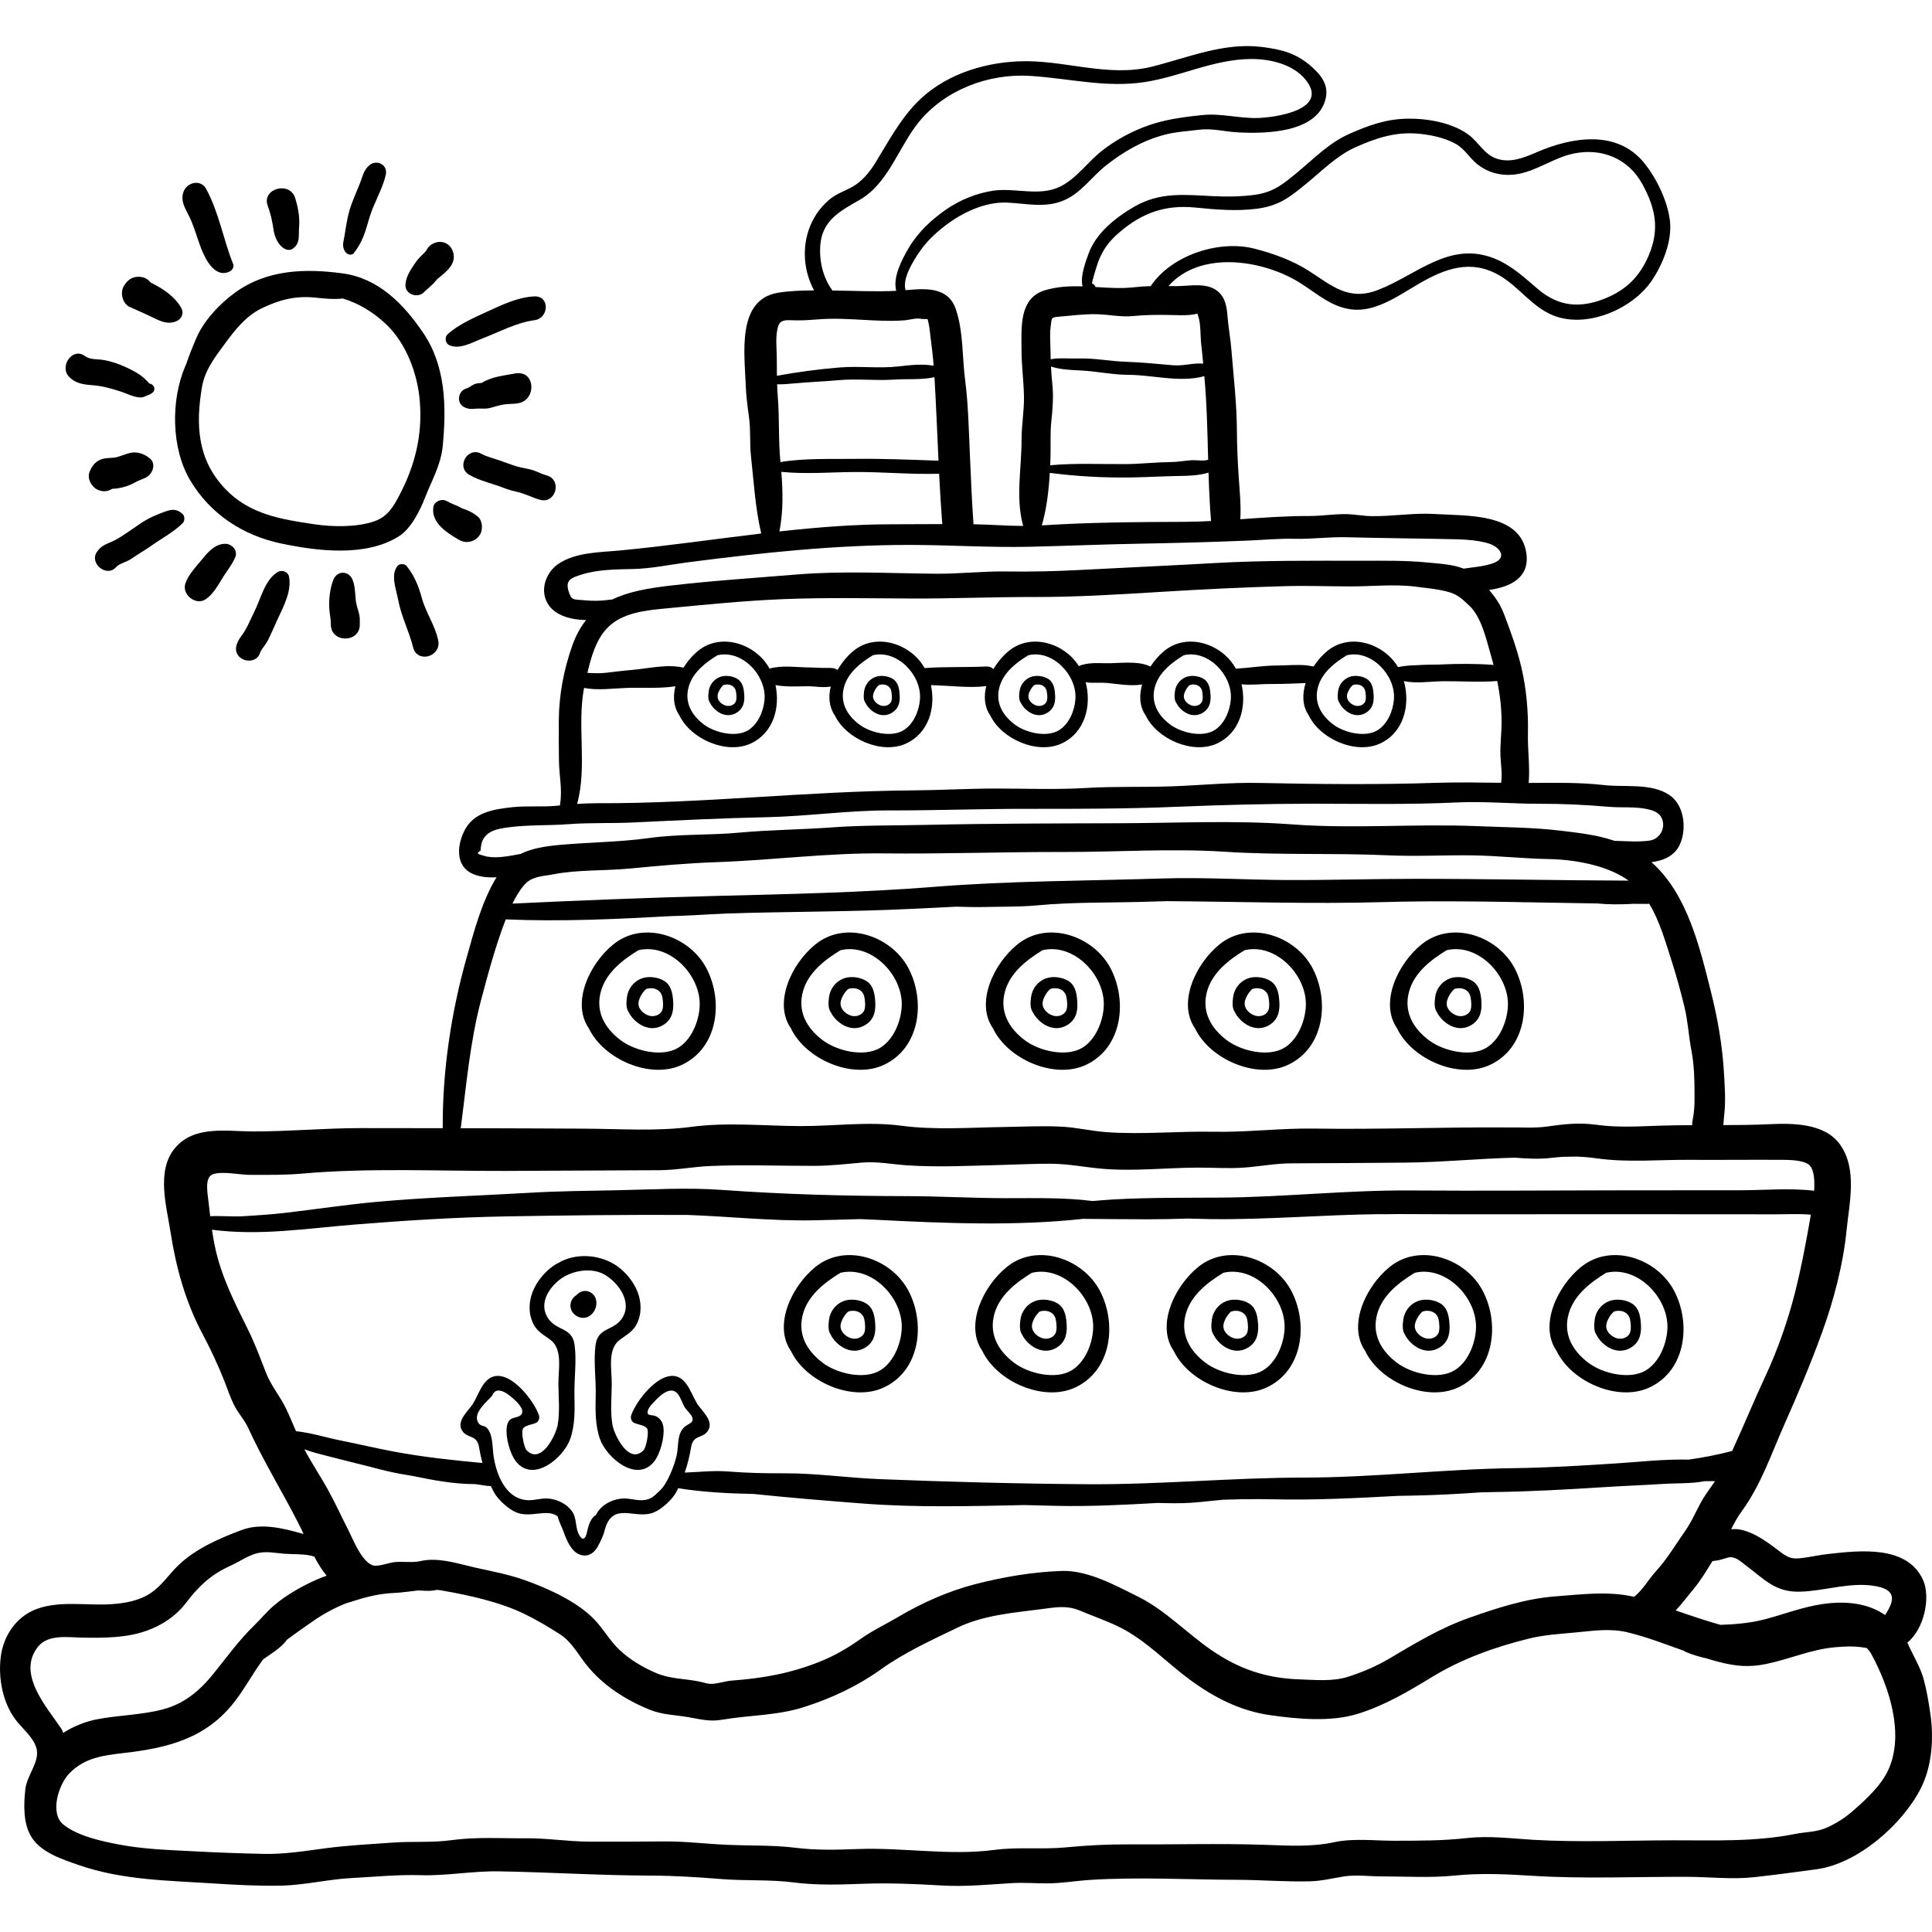 <?xml version="1.0" encoding="iso-8859-1"?>
<!-- Generator: Adobe Illustrator 19.0.0, SVG Export Plug-In . SVG Version: 6.00 Build 0)  -->
<svg version="1.1" id="Layer_1" xmlns="http://www.w3.org/2000/svg" xmlns:xlink="http://www.w3.org/1999/xlink" x="0px" y="0px"
	 viewBox="0 0 512.001 512.001" style="enable-background:new 0 0 512.001 512.001;" xml:space="preserve">
<g>
	<g>
		<path d="M112.141,88.193c-5.153-7.587-11.809-14.462-21.372-15.747c-9.884-1.328-19.983-1.038-28.429,5.062
			c-4.057,2.93-8.314,7.444-10.303,12.07c-0.959,2.23-1.92,4.597-2.694,6.925c-0.085,0.191-0.176,0.384-0.257,0.575
			c-3.84,8.973-3.736,21.728,1.325,30.227c5.329,8.948,13.996,14.612,24.076,16.726c9.624,2.018,22.392,3.632,31.186-1.882
			c3.292-2.064,5.622-6.844,6.993-10.345c1.8-4.598,4.186-8.613,4.665-13.621C118.32,107.832,118.16,97.053,112.141,88.193z
			 M105.9,131.132c-1.648,3.148-3.18,5.804-6.698,7.019c-4.689,1.62-11.074,1.5-15.887,0.786
			c-8.763-1.298-17.104-2.597-23.529-9.278c-7.458-7.755-7.976-16.94-6.265-27.072c0.766-4.539,3.434-7.896,6.06-11.479
			c2.715-3.705,5.552-7.339,9.77-9.401c4.434-2.167,8.761-3.332,13.773-2.873c2.399,0.22,5.22,0.588,7.698,0.267
			c4.214,1.277,8.058,3.565,11.489,6.817c5.363,5.084,8.318,13.062,8.933,20.278C112.008,115.158,110.035,123.233,105.9,131.132z"/>
	</g>
</g>
<g>
	<g>
		<path d="M78.237,52.523c-1.439-4.68-8.969-2.514-7.286,2.009c0.818,2.197,1.217,4.191,1.567,6.491
			c0.279,1.838,1.225,3.99,2.931,4.921c0.619,0.339,1.46,0.41,2.074,0c2.159-1.445,1.538-3.543,1.739-5.765
			C79.494,57.607,78.991,54.973,78.237,52.523z"/>
	</g>
</g>
<g>
	<g>
		<path d="M95.344,163.989c-0.053-1.377-0.505-2.285-0.82-3.572c-0.548-2.24-0.194-4.55-1.088-6.766
			c-1.002-2.485-4.095-2.504-5.096,0c-0.886,2.221-1.227,5.23-1.074,7.631c0.092,1.456,0.422,2.75,0.414,4.23
			c-0.03,4.935,7.726,4.943,7.669,0C95.343,165.006,95.364,164.495,95.344,163.989z"/>
	</g>
</g>
<g>
	<g>
		<path d="M39.725,121.501c-1.483-1.223-3.329-1.915-5.276-1.468c-1.382,0.317-2.581,0.957-4.001,1.222
			c-0.659,0.123-2.07,0.069-3.05,0.306c-1.894,0.456-2.988,1.764-3.672,3.533c-0.719,1.858,0.641,4.097,2.348,4.784
			c1.353,0.543,2.596,0.346,3.651-0.334c0.352-0.008,0.697-0.037,1.055-0.078c0.958-0.108,1.887-0.338,2.803-0.637
			c0.95-0.311,1.778-0.737,2.648-1.207c0.942-0.51,1.995-0.726,2.88-1.354C40.551,125.245,41.359,122.848,39.725,121.501z"/>
	</g>
</g>
<g>
	<g>
		<path d="M137.044,98.919c-0.152,0.013-0.302,0.026-0.454,0.039c-0.233,0.02-0.467,0.062-0.697,0.121
			c-2.516,0.47-4.916,0.728-7.283,1.858c-0.07,0.034-0.721,0.373-0.96,0.536c-0.309,0.015-0.991,0.107-1.096,0.12
			c-1.25,0.167-1.9,1.037-2.994,1.359c-2.138,0.631-2.708,3.764-0.638,4.889c1.179,0.64,2.017,0.559,3.295,0.454
			c1.179-0.097,2.369,0.147,3.593-0.166c1.364-0.349,2.678-0.823,4.091-0.988c1.436-0.167,2.787-0.01,4.192-0.488
			C142.042,105.311,141.721,98.518,137.044,98.919z"/>
	</g>
</g>
<g>
	<g>
		<path d="M120.041,66.715c-0.918-2.782-3.948-3.362-6.105-1.612c-0.584,0.474-0.81,1.076-1.204,1.667
			c0.33-0.496-0.437,0.385-0.47,0.416c-0.775,0.737-1.502,1.454-2.112,2.347c-1.237,1.81-2.561,3.663-2.706,5.909
			c-0.165,2.53,3.211,3.706,4.885,2.026c0.733-0.737,1.557-1.383,2.299-2.112c0.36-0.353,0.69-0.73,1.013-1.115
			c0.417-0.495,0.176-0.22,0.587-0.559C118.331,71.949,121.083,69.874,120.041,66.715z"/>
	</g>
</g>
<g>
	<g>
		<path d="M59.805,144.116c-2.527-0.052-4.393,1.841-5.873,3.675c-1.696,2.1-3.925,4.27-4.801,6.834
			c-1.007,2.944,2.801,5.983,5.417,4.164c2.149-1.493,3.318-3.906,4.708-6.073c1.082-1.687,2.414-3.328,3.14-5.2
			C63.048,145.831,61.396,144.148,59.805,144.116z"/>
	</g>
</g>
<g>
	<g>
		<path d="M48.036,81.616c-1.748-3.111-4.922-5.178-8.132-6.745c-0.526-0.719-1.303-1.229-2.199-1.419
			c-1.863-0.393-3.521,0.287-4.569,1.86l-0.257,0.385c-1.149,1.725-0.461,4.742,1.478,5.635c2.059,0.949,4.149,1.826,6.185,2.826
			c1.979,0.973,3.848,1.872,6.038,1.04C48.05,84.64,48.866,83.091,48.036,81.616z"/>
	</g>
</g>
<g>
	<g>
		<path d="M126.571,136.859c-1.009-0.813-1.998-1.355-3.21-1.819c-0.317-0.121-0.646-0.21-0.959-0.335
			c-0.247-0.08-0.253-0.088-0.016-0.024c-0.136-0.077-0.274-0.152-0.414-0.223c-0.915-0.512-1.101-0.489-1.877-0.836
			c-0.52-0.232-0.647-0.3-0.963-0.445c-0.241-0.111-1.309-0.755-0.716-0.329c-1.192-0.859-3.312-0.013-3.559,1.447
			c-0.717,4.265,3.695,6.996,6.886,8.82c1.583,0.905,3.519,0.596,4.828-0.622c0.21-0.196,0.467-0.563,0.622-0.806
			C128.056,140.337,127.888,137.921,126.571,136.859z"/>
	</g>
</g>
<g>
	<g>
		<path d="M97.901,43.784c-1.544,1.288-1.808,2.996-2.515,4.801c-0.923,2.357-2.011,4.615-2.733,7.053
			c-0.701,2.368-1.011,4.805-1.426,7.227c-0.26,1.514-0.653,2.531,0.305,3.906c0.464,0.664,1.637,1.078,2.248,0.289
			c2.381-3.072,2.999-5.554,4.101-9.312c1.148-3.91,3.451-7.471,4.358-11.44C102.842,43.67,99.867,42.144,97.901,43.784z"/>
	</g>
</g>
<g>
	<g>
		<path d="M141.618,78.549c-4.427,0.184-8.845,2.357-12.83,4.184c-3.431,1.574-7.316,3.285-10.154,5.834
			c-0.835,0.75-0.66,2.371,0.37,2.873c2.77,1.353,6.296-0.787,8.959-1.799c4.362-1.657,8.988-4.19,13.656-4.78
			C145.519,84.367,145.785,78.376,141.618,78.549z"/>
	</g>
</g>
<g>
	<g>
		<path d="M116.135,169.72c-0.774-3.868-3.277-7.345-4.331-11.197c-0.903-3.301-1.963-5.885-4.039-8.52
			c-0.532-0.675-1.91-0.672-2.439,0c-1.886,2.395-0.322,6.183,0.189,8.924c0.83,4.464,2.882,8.304,3.968,12.628
			C110.572,175.893,117,174.038,116.135,169.72z"/>
	</g>
</g>
<g>
	<g>
		<path d="M76.585,152.778c-0.257-1.287-1.91-1.835-2.966-1.206c-3.418,2.035-4.456,6.992-6.16,10.396
			c-0.819,1.637-1.518,3.361-2.421,4.952c-0.831,1.464-1.907,2.437-2.365,4.095c-1.129,4.08,5.206,5.822,6.334,1.746
			c0.113-0.408,1.499-2.103,1.951-2.99c0.929-1.821,1.706-3.739,2.57-5.593C75.135,160.725,77.356,156.643,76.585,152.778z"/>
	</g>
</g>
<g>
	<g>
		<path d="M48.333,136.16c-1.449-1.247-2.597-1.27-4.34-0.667c-2.404,0.83-4.726,1.853-6.825,3.271
			c-2.114,1.428-4.37,3.12-6.598,4.323c-1.997,1.078-3.589,1.187-4.927,3.236c-1.998,3.062,2.705,6.797,5.128,3.954
			c0.755-0.887,2.92-1.399,3.96-2.14c1.716-1.224,3.566-2.237,5.283-3.453c2.892-2.05,5.733-3.49,8.319-5.956
			C49.005,138.089,49.067,136.79,48.333,136.16z"/>
	</g>
</g>
<g>
	<g>
		<path d="M39.565,101.642c-1.647-2.013-3.639-3.153-6.198-4.329c-1.896-0.872-3.859-1.558-5.92-1.911
			c-1.66-0.285-3.549-0.016-4.941-1.05c-3.275-2.431-6.843,2.707-4.225,5.475c1.827,1.932,4.082,2.085,6.596,2.296
			c2.49,0.209,4.709,0.882,7.085,1.633c1.703,0.538,3.967,1.795,5.802,1.53c0.44-0.063,2.248-1.005,1.141-0.386
			c0.642-0.36,0.99-0.352,1.602-0.927C41.426,103.108,40.662,101.695,39.565,101.642z"/>
	</g>
</g>
<g>
	<g>
		<path d="M61.793,69.992c-2.632-6.556-3.755-13.688-7.171-19.947c-1.439-2.638-5.095-1.74-5.993,0.783
			c-0.962,2.703,0.762,4.791,1.825,7.172c1.139,2.549,1.867,5.275,2.868,7.877c1.122,2.919,3.782,8.11,7.712,5.98
			C61.615,71.543,62.055,70.645,61.793,69.992z"/>
	</g>
</g>
<g>
	<g>
		<path d="M144.903,125.997c-1.06-0.304-2.006-0.741-3.045-1.165c-1.597-0.649-3.22-0.729-4.853-1.213
			c-1.521-0.451-3.075-1.076-4.579-1.591c-1.381-0.473-3.583-1.05-4.846-1.762c-3.606-2.029-6.807,3.444-3.241,5.545
			c2.714,1.599,6.135,2.306,9.086,3.468c1.359,0.536,2.617,0.847,4.032,1.185c1.965,0.47,3.718,1.46,5.666,1.992
			C147.289,133.593,149.047,127.185,144.903,125.997z"/>
	</g>
</g>
<g>
	<g>
		<path d="M157.983,344.555c-0.255-1.357-1.496-2.442-2.892-2.442c-0.979,0-1.794,0.498-2.421,1.187
			c-0.188,0.111-0.364,0.234-0.507,0.375c-0.984,0.974-1.297,2.44-0.671,3.694c0.453,0.907,1.413,1.613,2.405,1.813
			c1.408,0.283,2.577-0.341,3.388-1.468C157.938,346.805,158.189,345.651,157.983,344.555z"/>
	</g>
</g>
<g>
	<g>
		<path d="M240.722,342.018c-4.497-8.488-16.619-12.743-24.625-6.267c-6.353,5.139-11.177,15.48-6.514,22.23
			c3.906,8.214,16.189,13.547,24.483,9.786C243.92,363.298,245.313,350.685,240.722,342.018z M238.955,352.373
			c-0.268,3.991-2.186,8.651-5.672,10.779c-4.202,2.564-11.39,0.892-15.205-1.958c-4.311-3.221-6.825-7.701-5.244-13.137
			c1.414-4.865,5.723-8.199,9.829-10.708c0.015-0.01,0.019-0.025,0.033-0.036C231.069,335.272,239.51,344.119,238.955,352.373z"/>
	</g>
</g>
<g>
	<g>
		<path d="M231.965,351.3c-0.099-2.126-0.387-4.582-2.343-5.824c-1.688-1.071-4.252-1.385-6.125-0.656
			c-2.075,0.807-3.526,2.758-3.797,4.889c-0.192,1.509-0.296,3.014,0.496,4.07c0.512,1.069,1.376,2.022,2.348,2.76
			c1.89,1.434,4.228,1.922,6.397,0.79C231.366,356.06,232.086,353.883,231.965,351.3z M228.947,353.429
			c-0.697,1.257-2.354,1.617-3.596,1.158c-1.487-0.549-2.86-1.929-2.561-3.614c0.189-1.062,0.99-2.526,1.999-3.397
			c1.728-0.596,3.824,0.077,4.256,2.032C229.262,350.593,229.459,352.505,228.947,353.429z"/>
	</g>
</g>
<g>
	<g>
		<path d="M187.175,256.532c-4.497-8.488-16.619-12.743-24.625-6.267c-6.353,5.14-11.177,15.48-6.514,22.23
			c3.907,8.214,16.19,13.547,24.483,9.786C190.373,277.812,191.766,265.199,187.175,256.532z M185.409,266.887
			c-0.268,3.991-2.186,8.651-5.672,10.778c-4.202,2.563-11.39,0.892-15.205-1.959c-4.311-3.22-6.825-7.7-5.244-13.136
			c1.414-4.865,5.723-8.199,9.829-10.708c0.015-0.009,0.019-0.025,0.033-0.036C177.523,249.786,185.964,258.631,185.409,266.887z"/>
	</g>
</g>
<g>
	<g>
		<path d="M178.418,265.812c-0.099-2.126-0.387-4.582-2.343-5.824c-1.688-1.071-4.252-1.385-6.125-0.656
			c-2.075,0.807-3.526,2.758-3.797,4.889c-0.192,1.509-0.296,3.014,0.496,4.07c0.512,1.07,1.376,2.023,2.348,2.76
			c1.89,1.434,4.228,1.922,6.397,0.79C177.82,270.573,178.539,268.395,178.418,265.812z M175.401,267.942
			c-0.697,1.257-2.354,1.617-3.596,1.158c-1.487-0.55-2.861-1.929-2.561-3.614c0.189-1.062,0.99-2.526,1.999-3.397
			c1.728-0.596,3.824,0.077,4.256,2.032C175.715,265.106,175.913,267.019,175.401,267.942z"/>
	</g>
</g>
<g>
	<g>
		<path d="M240.722,256.532c-4.497-8.488-16.619-12.743-24.625-6.267c-6.353,5.14-11.177,15.48-6.514,22.23
			c3.906,8.214,16.189,13.547,24.483,9.786C243.92,277.812,245.313,265.199,240.722,256.532z M238.955,266.887
			c-0.268,3.991-2.186,8.651-5.672,10.778c-4.202,2.563-11.39,0.892-15.205-1.959c-4.311-3.22-6.825-7.7-5.244-13.136
			c1.414-4.865,5.723-8.199,9.829-10.708c0.015-0.009,0.019-0.025,0.033-0.036C231.069,249.786,239.51,258.631,238.955,266.887z"/>
	</g>
</g>
<g>
	<g>
		<path d="M231.965,265.812c-0.099-2.126-0.387-4.582-2.343-5.824c-1.688-1.071-4.252-1.385-6.125-0.656
			c-2.075,0.807-3.526,2.758-3.797,4.889c-0.192,1.509-0.296,3.014,0.496,4.07c0.512,1.07,1.376,2.023,2.348,2.76
			c1.89,1.434,4.228,1.922,6.397,0.79C231.366,270.573,232.086,268.395,231.965,265.812z M228.947,267.942
			c-0.697,1.257-2.354,1.617-3.596,1.158c-1.487-0.55-2.86-1.929-2.561-3.614c0.189-1.062,0.99-2.526,1.999-3.397
			c1.728-0.596,3.824,0.077,4.256,2.032C229.262,265.106,229.459,267.019,228.947,267.942z"/>
	</g>
</g>
<g>
	<g>
		<path d="M294.269,256.532c-4.497-8.488-16.619-12.743-24.625-6.267c-6.353,5.14-11.177,15.48-6.514,22.23
			c3.906,8.214,16.189,13.547,24.483,9.786C297.467,277.812,298.86,265.199,294.269,256.532z M292.502,266.887
			c-0.268,3.991-2.186,8.651-5.672,10.778c-4.202,2.563-11.39,0.892-15.205-1.959c-4.311-3.22-6.825-7.7-5.244-13.136
			c1.414-4.865,5.723-8.199,9.829-10.708c0.015-0.009,0.019-0.025,0.033-0.036C284.616,249.786,293.057,258.631,292.502,266.887z"/>
	</g>
</g>
<g>
	<g>
		<path d="M285.511,265.812c-0.099-2.126-0.387-4.582-2.343-5.824c-1.688-1.071-4.252-1.385-6.125-0.656
			c-2.075,0.807-3.526,2.758-3.797,4.889c-0.192,1.509-0.296,3.014,0.496,4.07c0.513,1.07,1.376,2.023,2.348,2.76
			c1.89,1.434,4.228,1.922,6.397,0.79C284.913,270.573,285.632,268.395,285.511,265.812z M282.493,267.942
			c-0.697,1.257-2.354,1.617-3.596,1.158c-1.487-0.55-2.86-1.929-2.561-3.614c0.189-1.062,0.99-2.526,1.999-3.397
			c1.728-0.596,3.825,0.077,4.256,2.032C282.808,265.106,283.006,267.019,282.493,267.942z"/>
	</g>
</g>
<g>
	<g>
		<path d="M347.815,256.532c-4.497-8.488-16.619-12.743-24.625-6.267c-6.353,5.14-11.177,15.48-6.514,22.23
			c3.906,8.214,16.189,13.547,24.483,9.786C351.013,277.812,352.406,265.199,347.815,256.532z M346.048,266.887
			c-0.268,3.991-2.186,8.651-5.672,10.778c-4.202,2.563-11.39,0.892-15.205-1.959c-4.311-3.22-6.825-7.7-5.244-13.136
			c1.414-4.865,5.723-8.199,9.829-10.708c0.015-0.009,0.019-0.025,0.033-0.036C338.162,249.786,346.603,258.631,346.048,266.887z"/>
	</g>
</g>
<g>
	<g>
		<path d="M339.057,265.812c-0.1-2.126-0.387-4.582-2.343-5.824c-1.688-1.071-4.254-1.385-6.125-0.656
			c-2.075,0.807-3.526,2.758-3.797,4.889c-0.192,1.509-0.296,3.014,0.496,4.07c0.513,1.07,1.376,2.023,2.348,2.76
			c1.89,1.434,4.228,1.922,6.397,0.79C338.459,270.573,339.178,268.395,339.057,265.812z M336.041,267.942
			c-0.698,1.257-2.354,1.617-3.596,1.158c-1.488-0.55-2.861-1.929-2.561-3.614c0.189-1.062,0.99-2.526,1.999-3.397
			c1.728-0.596,3.825,0.077,4.256,2.032C336.355,265.106,336.553,267.019,336.041,267.942z"/>
	</g>
</g>
<g>
	<g>
		<path d="M401.361,256.532c-4.497-8.488-16.619-12.743-24.625-6.267c-6.353,5.14-11.177,15.48-6.514,22.23
			c3.906,8.214,16.189,13.547,24.483,9.786C404.559,277.812,405.953,265.199,401.361,256.532z M399.595,266.887
			c-0.268,3.991-2.186,8.651-5.672,10.778c-4.202,2.563-11.39,0.892-15.205-1.959c-4.312-3.22-6.825-7.7-5.244-13.136
			c1.414-4.865,5.723-8.199,9.829-10.708c0.015-0.009,0.019-0.025,0.033-0.036C391.71,249.786,400.151,258.631,399.595,266.887z"/>
	</g>
</g>
<g>
	<g>
		<path d="M392.604,265.812c-0.099-2.126-0.387-4.582-2.343-5.824c-1.688-1.071-4.252-1.385-6.125-0.656
			c-2.075,0.807-3.526,2.758-3.797,4.889c-0.192,1.509-0.296,3.014,0.496,4.07c0.513,1.07,1.376,2.023,2.348,2.76
			c1.89,1.434,4.228,1.922,6.397,0.79C392.005,270.573,392.725,268.395,392.604,265.812z M389.587,267.942
			c-0.697,1.257-2.354,1.617-3.596,1.158c-1.488-0.55-2.861-1.929-2.561-3.614c0.189-1.062,0.99-2.526,1.999-3.397
			c1.728-0.596,3.825,0.077,4.256,2.032C389.902,265.106,390.1,267.019,389.587,267.942z"/>
	</g>
</g>
<g>
	<g>
		<path d="M197.249,184.41c-0.078-1.635-0.299-3.524-1.803-4.48c-1.299-0.824-3.272-1.066-4.711-0.505
			c-1.596,0.621-2.712,2.121-2.921,3.761c-0.148,1.161-0.227,2.319,0.382,3.131c0.394,0.823,1.058,1.556,1.806,2.123
			c1.454,1.103,3.253,1.478,4.921,0.607C196.788,188.072,197.342,186.397,197.249,184.41z M194.926,186.049
			c-0.537,0.967-1.811,1.244-2.766,0.891c-1.144-0.423-2.2-1.483-1.97-2.78c0.145-0.817,0.761-1.943,1.537-2.613
			c1.328-0.459,2.942,0.059,3.274,1.563C195.169,183.867,195.321,185.338,194.926,186.049z"/>
	</g>
</g>
<g>
	<g>
		<path d="M238.437,184.41c-0.078-1.635-0.299-3.524-1.803-4.48c-1.299-0.824-3.272-1.066-4.711-0.505
			c-1.596,0.621-2.712,2.121-2.921,3.761c-0.148,1.161-0.228,2.319,0.382,3.131c0.394,0.823,1.058,1.556,1.806,2.123
			c1.454,1.103,3.252,1.478,4.92,0.607C237.975,188.072,238.53,186.397,238.437,184.41z M236.115,186.049
			c-0.537,0.967-1.811,1.244-2.766,0.891c-1.144-0.423-2.2-1.483-1.969-2.78c0.145-0.817,0.761-1.943,1.537-2.613
			c1.328-0.459,2.942,0.059,3.274,1.563C236.358,183.867,236.509,185.338,236.115,186.049z"/>
	</g>
</g>
<g>
	<g>
		<path d="M279.625,184.41c-0.078-1.635-0.298-3.524-1.803-4.48c-1.299-0.824-3.272-1.066-4.711-0.505
			c-1.596,0.621-2.712,2.121-2.921,3.761c-0.148,1.161-0.227,2.319,0.382,3.131c0.394,0.823,1.058,1.556,1.806,2.123
			c1.454,1.103,3.252,1.478,4.92,0.607C279.164,188.072,279.718,186.397,279.625,184.41z M277.303,186.049
			c-0.537,0.967-1.811,1.244-2.766,0.891c-1.144-0.423-2.2-1.483-1.969-2.78c0.145-0.817,0.761-1.943,1.537-2.613
			c1.328-0.459,2.942,0.059,3.274,1.563C277.546,183.867,277.698,185.338,277.303,186.049z"/>
	</g>
</g>
<g>
	<g>
		<path d="M320.814,184.41c-0.078-1.635-0.298-3.524-1.803-4.48c-1.299-0.824-3.272-1.066-4.711-0.505
			c-1.596,0.621-2.712,2.121-2.921,3.761c-0.148,1.161-0.228,2.319,0.382,3.131c0.394,0.823,1.058,1.556,1.806,2.123
			c1.454,1.103,3.252,1.478,4.92,0.607C320.352,188.072,320.906,186.397,320.814,184.41z M318.491,186.049
			c-0.537,0.967-1.811,1.244-2.766,0.891c-1.144-0.423-2.2-1.483-1.971-2.78c0.145-0.817,0.761-1.943,1.537-2.613
			c1.328-0.459,2.942,0.059,3.274,1.563C318.734,183.867,318.886,185.338,318.491,186.049z"/>
	</g>
</g>
<g>
	<g>
		<path d="M511.555,454.102c-0.442-2.992-0.956-6.165-1.762-9.086c-0.922-3.339-2.817-6.273-4.186-9.425
			c-0.043-0.099-0.093-0.185-0.137-0.282c4.478-3.622,6.238-12.057,4.136-16.647c-4.234-9.243-16.777-7.757-24.936-6.861
			c-2.295,0.252-4.505,0.735-6.783,1.053c-2.823,0.396-3.863,0.096-6.067-1.574c-3.148-2.385-6.807-5.237-10.789-5.948
			c-0.639-0.114-1.404-0.14-2.243-0.088c0.79-1.568,1.606-3.114,2.64-4.529c5.271-7.202,7.843-15.095,11.435-23.187
			c3.601-8.111,6.96-16.029,9.992-24.384c3.074-8.47,5.604-18.017,6.492-26.997c0.727-7.348,2.968-16.391-1.794-22.934
			c-4.084-5.613-12.581-5.572-18.79-5.284c-4.016,0.187-8.036,0.228-12.058,0.236c0.087-0.922,0.126-1.855,0.234-2.762
			c0.437-3.661,0.131-7.665-0.087-11.341c-0.416-7.025-1.682-14.27-3.398-21.087c-3.032-12.045-6.299-26.071-15.79-34.489
			c3.338-0.445,6.413-1.716,7.759-5.277c1.538-4.069,0.814-9.878-2.955-12.475c-4.781-3.294-11.897-2.057-17.322-2.676
			c-6.689-0.762-13.323-0.603-20.033-0.575c0.377-4.292-0.296-8.679-0.199-13.076c0.128-5.772-0.399-11.819-1.716-17.457
			c-1.126-4.822-2.887-9.672-4.644-14.277c-0.973-2.55-2.339-4.497-3.943-6.324c5.701-0.817,10.739-3.243,9.906-9.592
			c-1.437-10.957-16.062-10.01-24.266-10.539c-5.551-0.359-11.334,0.669-16.914,0.558c-2.204-0.044-4.343-0.489-6.551-0.527
			c-3.297-0.055-6.52,0.507-9.813,0.496c-6.111-0.021-12.194,0.435-18.275,0.858c0.212-3.62-0.168-7.402-0.412-10.977
			c-0.287-4.208-0.476-8.318-0.498-12.547c-0.036-7.116-0.876-14.137-1.437-21.2c-0.242-3.052-0.81-6.067-1.06-9.142
			c-0.203-2.511-0.583-4.956-2.663-6.615c-2.926-2.331-7.405-1.297-10.862-1.294c-0.71,0.001-1.414-0.004-2.117-0.011
			c8.327-9.493,24.862-7.054,34.717-0.944c4.744,2.942,8.869,6.947,14.805,7.206c6.046,0.265,11.956-4.059,16.918-6.928
			c6.913-3.995,13.756-6.535,21.295-2.151c5.264,3.062,8.628,8.427,14.434,10.67c8.727,3.373,20.723-1.7,25.869-9.233
			c2.946-4.313,5.469-10.577,4.869-15.846c-0.594-5.217-3.469-11.18-6.716-15.263c-7.241-9.107-19.339-6.992-28.582-2.997
			c-3.313,1.432-6.954,2.945-10.589,1.73c-3.345-1.118-4.776-4.338-7.435-6.322c-4.302-3.21-10.853-4.351-16.118-4.292
			c-5.793,0.065-10.588,1.82-15.752,4.133c-5.119,2.292-9.143,6.432-13.435,9.997c-3.618,3.004-6.274,5.294-11.164,6.012
			c-3.771,0.554-7.738,0.575-11.54,0.383c-7.445-0.376-13.852-1.093-20.58,2.774c-4.922,2.829-10.169,6.99-12.146,12.424
			c-0.541,1.488-2.375,6.153-1.598,8.724c-3.316-0.103-6.637,0.034-9.972,1.026c-6.965,2.071-6.22,9.998-6.215,15.916
			c0.002,4.039,0.552,7.966,0.644,11.978c0.091,3.967-0.649,7.856-0.641,11.823c0.014,7.652-1.635,15.292,0.438,22.746
			c-4.393-0.019-8.773-0.375-13.171-0.452c-0.446-6.27-0.697-12.544-0.974-18.842c-0.278-6.323-0.421-13.001-1.233-19.256
			c-0.796-6.135-0.459-13.022-2.487-18.932c-1.967-5.727-7.634-5.519-12.801-5.039c-0.17,0.015-0.341,0.023-0.511,0.037
			c-0.92-3.143,2.086-7.801,3.774-10.276c1.819-2.668,4.167-4.835,6.706-6.799c4.491-3.473,10.587-6.368,16.373-6.132
			c5.032,0.206,10.01,1.493,14.868-0.496c4.821-1.976,7.536-6.315,11.499-9.422c4.698-3.682,9.674-6.557,15.51-8.087
			c2.855-0.748,5.84-0.893,8.759-1.277c3.802-0.499,6.927,0.479,10.627,0.673c7.136,0.374,20.686,0.205,23.122-8.583
			c1.048-3.778-0.891-6.381-3.611-8.808c-4.016-3.582-7.884-4.566-13.086-5.234c-10.064-1.293-19.593,2.777-29.153,5.187
			c-11.885,2.997-23.562-1.935-35.521-1.386c-9.947,0.458-20.064,3.833-27.065,11.11c-4.449,4.624-7.454,10.328-10.783,15.75
			c-1.524,2.481-3.601,5.02-6.216,6.45c-2.097,1.147-4.106,1.75-5.991,3.334c-7.059,5.933-8.315,16.147-4.056,24.059
			c-3.254,0.015-6.699,0.126-9.652,0.639c-10.888,1.887-8.745,16.16-8.463,24.367c0.097,2.838,0.477,5.782,0.873,8.594
			c0.478,3.398,0.146,6.851,0.519,10.275c0.754,6.943,1.143,13.772,2.715,20.551c-12.505,1.485-24.978,3.312-37.461,4.5
			c-5.255,0.499-11.465,0.427-16.095,3.414c-3.667,2.368-5.354,7.464-2.69,11.164c1.897,2.634,5.744,3.809,9.839,3.858
			c-1.459,1.829-2.692,4.047-3.654,6.753c-2.265,6.368-3.534,13.114-3.578,19.86c-0.024,3.607-0.011,7.217,0.041,10.823
			c0.052,3.632,0.924,7.613,0.309,11.194c-0.03,0.174-0.042,0.34-0.04,0.5c-0.251,0.024-0.503,0.047-0.753,0.073
			c-3.95,0.393-7.928-0.035-11.863,0.393c-5.031,0.545-10.358,1.339-12.787,6.374c-2.186,4.533-2.12,10.052,3.286,11.67
			c1.723,0.516,3.509,0.648,5.302,0.525c-3.954,6.522-5.949,14.291-7.992,21.55c-4.041,14.353-6.369,29.954-6.262,44.948
			c-7.216-0.011-14.431-0.023-21.647-0.024c-9.599,0-19.105,0.902-28.706,0.885c-7.039-0.012-15.527-1.673-20.629,4.438
			c-4.985,5.971-2.215,15.365-1.165,22.19c1.443,9.382,3.975,18.556,8.467,26.996c2.202,4.137,4.114,8.243,5.843,12.606
			c0.803,2.028,1.489,4.13,2.44,6.095c1.082,2.235,2.838,4.041,3.859,6.279c3.966,8.696,9.062,16.927,13.443,25.541
			c0.406,0.798,0.808,1.658,1.213,2.539c-0.036-0.011-0.074-0.023-0.109-0.033c-5.255-1.479-11.082-2.984-16.354-1.002
			c-5.945,2.236-12.103,4.901-16.726,9.331c-2.508,2.404-4.388,5.404-7.319,7.352c-3.187,2.119-6.952,2.735-10.701,2.965
			c-6.335,0.388-13.361-0.988-19.458,1.236c-5.486,2.001-8.913,7.136-9.597,12.802c-0.673,5.575,0.512,11.915,3.877,16.475
			c1.779,2.41,4.841,4.726,5.618,7.735c0.905,3.5-2.588,7.086-2.978,10.839c-0.43,4.133-0.615,9.167,1.752,12.792
			c2.612,4.001,8.172,5.768,12.456,7.253c11.562,4.007,23.53,4.071,35.592,4.858c5.987,0.39,12.084,0.711,18.084,0.578
			c6.29-0.14,12.463-1.7,18.756-2.018c6.049-0.306,11.999-0.931,18.06-0.746c6.948,0.212,13.798-1.135,20.794-1.017
			c13.445,0.227,26.744,1.086,40.213,1.127c6.348,0.019,12.468,0.408,18.782,0.916c6.439,0.518,12.794,0.075,19.23,0.904
			c6.181,0.795,12.337,0.559,18.545,0.336c6.865-0.245,13.638,0.055,20.489,0.456c6.44,0.378,12.287-0.236,18.671-0.617
			c3.089-0.184,6.185,0.056,9.275,0.065c3.866,0.011,7.609-0.674,11.452-0.918c12.921-0.823,26.155-0.057,39.104-0.028
			c6.387,0.014,12.778,0.573,19.164,0.4c3.166-0.086,5.909-0.789,8.957-1.282c3.212-0.521,6.805-0.025,10.042-0.026
			c6.367-0.002,12.905,0.431,19.24-0.208c7.15-0.721,13.8-0.378,20.977,0.066c13.491,0.835,27.171,0.211,40.684,0.258
			c5.972,0.021,12.067,0.748,18.02,0.078c5.499-0.619,10.932-1.33,16.415-2.087c10.885-1.503,22.646-11.802,27.546-21.377
			C512.037,468.06,512.516,460.616,511.555,454.102z M462.651,414.838c5.019,3.749,7.826,7.181,14.452,6.975
			c6.792-0.21,13.423-2.74,20.253-1.414c5.682,1.103,4.311,4.34,2.22,7.608c-4.5-3.135-10.373-3.827-16.594-2.911
			c-5.222,0.769-9.955,2.608-15.017,3.969c-3.814,1.025-7.933,1.412-12.029,1.541c-3.982-1.12-7.926-2.461-11.859-3.824
			c1.792-1.886,3.392-4.082,4.714-5.655c1.935-2.302,3.444-4.878,5.031-7.409c0.536-0.075,1.072-0.15,1.61-0.238
			c0.852-0.139,2.439-0.832,3.226-0.81C460.238,412.714,461.476,413.961,462.651,414.838z M136.75,387.316
			c4.601,5.796,12.607-1.014,14.352-5.946c1.315-3.715,1.215-7.769,1.132-11.653c-0.093-4.31,0.607-9.031,0.045-13.272
			c-0.624-4.71-4.664-3.692-6.948-6.963c-2.609-3.738-0.126-7.951,3.035-10.389c3.165-2.44,8.451-3.329,11.933-1.258
			c3.785,2.251,7.403,7.453,4.475,11.647c-2.284,3.272-6.324,2.253-6.948,6.963c-0.561,4.241,0.139,8.962,0.045,13.272
			c-0.084,3.884-0.184,7.939,1.132,11.653c1.745,4.932,9.752,11.742,14.352,5.946c1.634-2.059,2.826-6.558,2.449-9.149
			c-0.191-1.315-0.847-2.319-2.057-2.886c-0.953-0.446-2.516,0.115-2.049-1.48c0.281-0.964,1.246-1.85,1.906-2.568
			c1.269-1.382,4.052-3.987,5.887-1.987c0.834,0.908,1.324,2.664,1.997,3.747c0.542,0.873,1.579,1.598,1.957,2.594
			c0.494,1.301-0.682,1.607-1.608,2.236c-2.558,1.735-1.92,5.194-2.504,7.847c-0.564,2.568-2.468,7.586-4.504,9.395
			c-1.482,1.316-2.141,2.42-4.703,2.506c-1.868,0.063-3.639-0.649-5.584-0.414c-2.889,0.349-5.479,1.957-6.646,4.398
			c-0.177,0.077-0.346,0.175-0.49,0.31c-1.059,0.994-1.545,2.719-1.828,4.101c-0.232,1.133-0.838,2.778-1.946,1.05
			c-1.354-2.11-0.591-4.6-2.147-6.652c-1.402-1.849-3.647-2.932-5.921-3.207c-1.944-0.235-3.716,0.477-5.584,0.414
			c-6.018-0.203-8.51-6.94-9.204-11.885c-0.316-2.25-0.099-5.397-1.681-7.213c-0.657-0.753-1.654-0.439-2.247-1.286
			c-1.453-2.077,0.831-4.44,2.185-5.865c0.401-0.422,0.845-0.819,1.221-1.265c0.299-0.354,0.507-0.947,0.863-1.22
			c1.166-0.892,2.941,0.221,3.865,0.953c1.023,0.809,3.349,2.735,3.427,4.161c0.073,1.314-1.243,1.544-2.233,1.799
			c-1.226,0.316-1.682,1.103-1.873,2.415C133.923,380.758,135.116,385.257,136.75,387.316z M130.081,393.822
			c0.296,0.622,0.605,1.238,0.94,1.833c1.055,1.873,3.816,4.355,5.834,5.166c3.829,1.542,8.169-1.123,10.941,1.042
			c0.323,1.416,1.13,2.861,1.559,4.064c0.73,2.052,1.946,5.097,4.129,5.997c2.141,0.881,3.943-0.225,4.953-2.114
			c0.641-1.199,1.451-2.754,1.812-4.29c2.096-7.878,7.986-2.682,12.998-4.7c2.018-0.812,4.779-3.295,5.834-5.166
			c0.231-0.409,0.43-0.839,0.639-1.262c6.424,1.039,13.374,1.4,19.951,1.522c9.69,1.01,19.416,1.801,29.101,2.546
			c14.225,1.094,28.512,0.687,42.788,0.398c2.668,0.067,5.335,0.137,8.003,0.202c9.086,0.221,18.164-0.249,27.239-0.761
			c2.936,0.077,5.873,0.146,8.795-0.043c2.832-0.184,5.664-0.566,8.5-0.813c3.193-0.108,6.388-0.173,9.581-0.159
			c1.126,0.019,2.252,0.036,3.379,0.044c0.106,0.002,0.211,0.002,0.318,0.004c11.11,0.258,22.134-0.32,33.161-0.911
			c1.233-0.021,2.468-0.041,3.697-0.064c6.033-0.114,12.093-0.432,18.137-0.865c1.086-0.024,2.173-0.063,3.261-0.076
			c9.886-0.123,19.869-0.695,29.743-1.323c5.118-0.326,10.242-0.509,15.348-0.837c3.726-0.239,7.379-0.021,10.97-0.72
			c0.388-0.002,0.782,0.001,1.159-0.012c0.523-0.016,1.079-0.005,1.648,0.005c-0.78,1.12-1.584,2.24-2.395,3.432
			c-2.136,3.138-3.325,6.662-5.551,9.815c-2.566,3.634-4.635,7.249-7.654,10.549c-1.963,2.147-3.544,5.047-5.846,6.854
			c-6.865-1.588-13.899-0.64-20.883-0.119c-7.818,0.584-15.531,3.102-22.874,5.704c-7.65,2.711-14.141,6.652-21.074,10.755
			c-3.474,2.055-7.218,3.66-11.069,4.873c-4.002,1.26-8.46,0.805-12.615,0.67c-9.049-0.294-16.271-2.744-23.706-7.913
			c-6.552-4.555-12.089-10.476-19.282-14.047c-5.931-2.945-13.317-7-20.088-6.786c-7.704,0.244-15.678,1.609-23.126,3.534
			c-7.01,1.813-14.047,4.953-20.254,8.626c-3.396,2.009-6.843,3.611-10.088,5.911c-3.414,2.42-6.893,4.443-10.788,5.999
			c-7.723,3.083-14.991,4.373-23.219,4.983c-1.758,0.13-3.539,0.786-5.272,0.873c-1.221,0.062-2.33-0.405-3.541-0.643
			c-3.904-0.769-7.615-0.646-11.349-2.246c-3.48-1.492-6.9-3.517-9.66-6.122c-2.549-2.407-4.225-5.497-6.631-8.02
			c-4.591-4.813-12.47-8.339-18.666-10.523c-4.131-1.456-8.454-2.265-12.721-3.211c-4.219-0.936-8.573-2.424-12.948-2.056
			c-0.651,0.055-1.29,0.18-1.927,0.32c-2.048,0.45-4.652,0.003-6.794,0.241c-1.417,0.157-4.335,1.288-5.658,0.856
			c-1.966-0.643-3.595-3.375-4.841-5.868c-0.618-1.236-1.14-2.414-1.565-3.251c-1.896-3.74-3.623-7.554-5.668-11.218
			c-1.938-3.474-4.236-6.885-6.088-10.428c2.093,0.802,4.311,1.336,6.567,1.905c3.537,0.891,7.054,1.813,10.592,2.665
			c1.592,0.429,3.191,0.84,4.806,1.222c2.23,0.527,4.511,0.931,6.806,1.294c5.377,1.117,10.943,2.159,16.35,2.139
			c0.188,0.021,0.377,0.034,0.565,0.059C127.891,393.56,128.936,393.832,130.081,393.822z M395.245,174.157
			c0.202,0.681,0.391,1.367,0.575,2.054c-4.645-0.36-9.546-0.33-14.119-0.114c-1.789,0.085-4.02,0.001-6.168,0.187
			c-1.721,0.033-3.425,0.158-5.047,0.506c-3.655-6.199-12.65-9.192-18.65-4.338c-1.386,1.122-2.669,2.571-3.727,4.182
			c-0.708-0.146-1.9-0.323-2.026-0.333c-2.528-0.197-5.186,0.049-7.722,0.065c-3.675,0.023-7.241,0.633-10.852,0.842
			c-3.486-6.486-12.766-9.722-18.903-4.757c-1.39,1.124-2.672,2.582-3.73,4.197c-3.294-1.697-8.72-0.78-12.088-0.884
			c-1.987-0.062-4.854-0.165-6.888,0.747c-3.758-6.009-12.573-8.841-18.483-4.06c-1.581,1.279-3.022,2.987-4.148,4.874
			c-0.414-0.45-1.043-0.731-1.897-0.693c-5.455,0.247-10.925,0.025-16.34,0.41c-3.555-6.371-12.72-9.512-18.803-4.591
			c-1.637,1.324-3.112,3.111-4.254,5.081c-0.871-0.536-1.598-0.559-3.021-0.529c-1.497,0.032-2.98-0.114-4.527-0.121
			c-3.221-0.014-7.236-0.665-10.493,0.311c-3.493-6.475-12.762-9.702-18.895-4.742c-1.476,1.194-2.834,2.757-3.925,4.494
			c-4.337-1.053-9.325,0.247-13.674,0.602c-2.285,0.186-4.511,0.476-6.791,0.743c-1.678,0.197-3.332,0.107-4.985,0.037
			c1.008-4.207,2.222-8.665,5.181-11.808c3.993-4.243,10.483-4.79,15.928-5.309c10.333-0.984,20.673-2.031,31.056-2.442
			c11.22-0.444,22.469-0.2,33.714-0.155c10.841,0.044,21.576-0.422,32.428-0.399c11.065,0.024,22.2-0.648,33.228-1.332
			c11.111-0.69,22.327-1.244,33.452-1.547c5.774-0.158,11.594,0.073,17.373,0.071c5.631-0.001,11.655-0.651,17.22,0.078
			c2.71,0.355,5.297,0.566,7.965,1.218c2.955,0.722,3.934,1.72,6.128,3.759C392.73,163.612,393.965,169.861,395.245,174.157z
			 M369.417,185.237c-0.207,3.069-1.681,6.654-4.363,8.29c-3.232,1.973-8.761,0.686-11.696-1.507
			c-3.316-2.478-5.249-5.924-4.033-10.105c1.088-3.742,4.402-6.307,7.56-8.237c0.012-0.008,0.013-0.02,0.024-0.027
			C363.351,172.083,369.845,178.887,369.417,185.237z M326.189,185.237c-0.207,3.069-1.683,6.654-4.364,8.29
			c-3.232,1.973-8.762,0.686-11.696-1.507c-3.314-2.478-5.248-5.924-4.032-10.105c1.089-3.742,4.402-6.307,7.56-8.237
			c0.012-0.008,0.014-0.02,0.025-0.027C320.123,172.083,326.617,178.887,326.189,185.237z M285.001,185.237
			c-0.207,3.069-1.681,6.654-4.363,8.29c-3.232,1.973-8.761,0.686-11.696-1.507c-3.314-2.478-5.249-5.924-4.033-10.105
			c1.088-3.742,4.402-6.307,7.56-8.237c0.012-0.008,0.014-0.02,0.024-0.027C278.935,172.083,285.428,178.887,285.001,185.237z
			 M243.812,185.237c-0.207,3.069-1.681,6.654-4.363,8.29c-3.232,1.973-8.761,0.686-11.696-1.507
			c-3.314-2.478-5.249-5.924-4.032-10.105c1.088-3.742,4.402-6.307,7.56-8.237c0.012-0.008,0.013-0.02,0.025-0.027
			C237.747,172.083,244.24,178.887,243.812,185.237z M202.624,185.237c-0.207,3.069-1.681,6.654-4.362,8.29
			c-3.232,1.973-8.762,0.686-11.696-1.507c-3.315-2.478-5.249-5.924-4.033-10.105c1.088-3.742,4.402-6.307,7.56-8.237
			c0.012-0.008,0.014-0.02,0.025-0.027c4.426-1.079,8.875,1.797,11.088,5.761c0.037,0.178,0.12,0.35,0.249,0.501
			C202.292,181.592,202.746,183.43,202.624,185.237z M320.172,121.843c-1.254,0.419-3.246,0.032-4.522,0.131
			c-1.918,0.15-3.772,0.478-5.7,0.495c-3.871,0.033-7.65,0.485-11.498,0.52c-6.755,0.063-13.46-0.317-20.137,0.312
			c0.031-0.731,0.057-1.457,0.078-2.171c0.094-3.24-0.117-6.427,0.238-9.657c0.355-3.235,0.586-6.583,0.236-9.833
			c-0.163-1.519-0.271-3.01-0.345-4.501c2.613,0.806,4.819,0.89,7.873,1.039c4.233,0.208,8.455,1.148,12.688,1.158
			c6.329,0.014,13.744,2.143,20.072,0.344C319.838,107.054,319.975,114.45,320.172,121.843z M291.075,69.28
			c1.253-3.237,2.883-5.382,5.508-7.644c6.083-5.24,12.215-7.438,20.297-6.624c5.373,0.541,10.755,0.995,16.144,0.311
			c5.98-0.76,8.831-3.109,13.243-6.717c4.097-3.351,8.011-7.358,12.841-9.533c5.255-2.365,10.368-4.115,16.27-3.686
			c3.421,0.249,7.546,1.079,10.554,2.823c2.248,1.303,3.516,3.639,5.501,5.247c3.178,2.573,7.163,3.391,11.15,2.594
			c5.055-1.012,9.287-4.258,14.35-5.339c7.503-1.602,14.572,1.259,18.308,8.077c3.528,6.438,4.626,12.022,1.672,18.944
			c-2.452,5.741-6.176,9.305-11.999,11.54c-6.328,2.428-11.9,1.937-17.257-2.588c-3.723-3.144-7.06-6.37-11.698-8.208
			c-11.841-4.691-20.47,4.378-30.762,8.361c-7.772,3.008-12.166-1.079-18.333-5.052c-4.299-2.769-9.568-4.659-14.485-5.904
			c-9.337-2.363-21.951,1.722-27.432,9.947c-1.395,0.035-2.794,0.114-4.21,0.28c-3.48,0.41-6.954,0.161-10.43-0.048
			c-0.079-0.382-0.35-0.728-0.865-0.89C289.171,75.088,290.804,69.98,291.075,69.28z M278.433,86.586
			c0.316-2.25,0.014-2.482,2.044-2.645c3.451-0.277,6.777-0.766,10.263-0.67c3.202,0.088,6.351,0.812,9.547,0.489
			c3.406-0.343,6.569-0.346,9.99-0.279c1.698,0.034,3.448,0.134,5.137-0.03c2.416-0.234,1.71-0.726,2.108,0.286
			c0.729,1.855,0.574,5.58,0.812,7.498c0.211,1.702,0.365,3.42,0.52,5.137c-2.564-0.274-5.123,0.659-7.921,0.431
			c-4.25-0.345-8.307-0.794-12.571-0.93c-4.214-0.135-8.422-1.019-12.676-0.868c-2.376,0.085-4.91-0.252-7.244,0.207
			c-0.034-1.055-0.059-2.115-0.073-3.192C278.35,90.193,278.183,88.384,278.433,86.586z M278.209,125.321
			c7.197,0.915,14.112,1.316,21.499,1.21c3.896-0.056,7.775-0.285,11.681-0.371c2.787-0.062,6.105-0.026,8.883-0.92
			c0.134,4.283,0.315,8.564,0.673,12.838c-2.404,0.119-4.81,0.207-7.219,0.216c-12.507,0.045-25.159,0.133-37.632,0.942
			C277.362,134.857,277.934,129.997,278.209,125.321z M249.71,138.889c-4.445,0.008-8.891,0.046-13.334,0.049
			c-9.981,0.007-19.915,0.807-29.828,1.9c1.038-5.216,0.945-10.469,0.507-15.793c6.414,0.667,13.361,0.069,19.621,0.042
			c7.44-0.033,14.762,0.686,22.201,0.459C249.105,130.003,249.364,134.454,249.71,138.889z M248.711,122.088
			c-7.36-0.254-14.66-0.578-22.033-0.482c-6.655,0.087-13.309-0.224-19.857,0.842c0-0.003,0-0.007-0.001-0.01
			c-0.561-5.671-0.234-11.394-0.687-17.06c-0.095-1.179-0.147-2.354-0.186-3.531c1.386,0.031,2.767-0.081,4.284-0.224
			c4.002-0.377,8.017-0.515,12.034-0.875c4.879-0.439,9.81,0.18,14.689-0.152c3.399-0.231,7.295,0.115,10.687-0.631
			C248.08,107.319,248.365,114.708,248.711,122.088z M217.4,64.839c0.54-6.491,5.402-9.006,10.38-11.849
			c7.672-4.381,10.339-13.998,15.654-20.566c6.962-8.605,18.505-12.993,29.508-12.315c10.337,0.637,20.169,3.246,30.524,1.623
			c9.534-1.496,18.153-6.012,28.032-6.098c5.406-0.047,12.045,1.575,15.158,6.399c4.693,7.27-9.015,9.122-13.353,9.236
			c-4.906,0.13-9.74-1.289-14.571-0.787c-5.449,0.564-10.712,1.243-15.823,3.281c-3.917,1.563-7.326,3.456-10.667,6.021
			c-3.853,2.958-6.844,7.451-11.221,9.632c-5.569,2.774-11.989,0.247-17.862,1.129c-4.324,0.649-8.715,2.426-12.326,4.905
			c-3.982,2.734-7.577,6.113-10.037,10.298c-1.761,2.994-4.254,7.704-3.284,11.324c-5.643,0.285-11.295-0.025-16.942-0.088
			c-0.043-0.079-0.078-0.158-0.135-0.238C218.032,73.351,217.054,69.009,217.4,64.839z M206.308,86.241
			c0.676-1.776,2.583-1.355,4.647-1.338c2.11,0.018,4.111-0.128,6.205-0.289c7.407-0.572,15.007,0.829,22.476,0.278
			c1.367-0.101,3.384-0.759,4.757-0.338c0.477-0.027,0.955-0.025,1.43,0.009c0.352,1.345,0.584,2.711,0.696,4.099
			c0.351,2.756,0.696,5.503,0.918,8.266c-3.112-0.593-6.509-0.129-9.608,0.206c-5.012,0.541-10.147-0.168-15.181,0.24
			c-5.745,0.465-11.2,1.206-16.757,2.21c-0.021-1.488-0.024-2.978-0.028-4.475C205.86,92.544,205.369,88.709,206.308,86.241z
			 M154.765,159.066c-2.762-0.28-3.318,0.199-4.116-2.497c-0.862-2.913,0.83-3.447,3.343-4.261c4.36-1.412,9.322-1.411,13.872-1.518
			c4.776-0.112,9.642-1.152,14.396-1.768c19.473-2.523,39.132-4.628,58.798-4.614c10.565,0.008,21.201,0.726,31.748,0.49
			c9.982-0.223,19.961-0.662,29.955-0.833c9.193-0.158,18.279-0.414,27.457-0.782c4.312-0.174,8.56-0.6,12.883-0.497
			c4.591,0.109,9.129-0.531,13.687-0.415c9.699,0.249,19.421,0.323,29.116,0.541c2.734,0.062,5.636,0.284,8.3,1.013
			c3.411,0.934,5.49,4.031,1.269,5.411c-2.632,0.861-5.116,0.96-7.58,1.36c-2.98-1.169-6.621-1.332-9.533-1.622
			c-5.865-0.583-11.608-0.47-17.53-0.471c-13.013-0.002-26.046-0.128-39.032,0.619c-11.916,0.685-23.808,1.192-35.734,1.831
			c-6.48,0.347-12.955,0.481-19.449,0.393c-6.278-0.085-12.42,0.647-18.668,0.595c-12.183-0.102-24.707-0.802-36.847,0.208
			c-11.19,0.93-22.408,1.644-33.552,2.954c-5.666,0.665-10.889,1.544-15.267,3.656c-0.329,0.03-0.646,0.062-0.934,0.102
			C159.119,159.277,157.011,159.294,154.765,159.066z M154.78,182.312c3.637,0.706,7.689,0.117,11.224-0.004
			c4.122-0.142,8.77,0.218,12.979-0.439c-0.669,2.713-0.494,5.452,1.047,7.682c3.005,6.318,12.454,10.421,18.833,7.527
			c6.064-2.75,7.943-9.504,6.65-15.511c2.742,0.501,5.845,0.332,8.297,0.3c2.148-0.027,4.309,0.456,6.346,0.068
			c-0.65,2.692-0.465,5.404,1.062,7.615c3.005,6.318,12.454,10.421,18.833,7.527c6.065-2.75,7.951-9.51,6.656-15.517
			c0.376,0.033,0.755,0.056,1.136,0.065c4.558,0.104,8.958,0.749,13.527,0.209c-0.68,2.725-0.512,5.477,1.035,7.718
			c3.005,6.318,12.455,10.42,18.833,7.527c6.323-2.868,8.108-10.093,6.478-16.28c1.73,0.3,3.509,0.019,5.623,0.196
			c2.611,0.218,6.313,0.935,9.336,0.394c-0.816,2.869-0.715,5.801,0.917,8.163c3.005,6.318,12.454,10.42,18.833,7.527
			c6.141-2.784,7.989-9.675,6.599-15.736c2.588,0.276,5.449-0.113,7.933-0.083c3.024,0.037,6.026-0.132,9.044-0.239
			c-0.931,2.984-0.881,6.067,0.82,8.53c3.005,6.318,12.455,10.421,18.833,7.527c6.426-2.914,8.157-10.326,6.387-16.579
			c3.323,0.707,7.073,0.069,10.348,0.036c4.78-0.047,9.628,0.319,14.402-0.058c0.71,3.563,1.141,7.182,1.148,10.81
			c0.005,3.012-0.417,6.041-0.302,9.054c0.095,2.459,0.537,4.581,0.187,7.052c-0.003,0.02,0,0.036-0.003,0.056
			c-5.717-0.068-11.398-0.179-17.152,0.01c-15.58,0.515-31.377,0.367-46.962,0.031c-7.675-0.165-15.415,0.617-23.103,0.896
			c-7.611,0.277-15.205-0.019-22.81,0.44c-7.94,0.478-15.986,0.14-23.939,0.147c-7.398,0.008-14.758,0.438-22.122,0.492
			c-27.901,0.202-55.627,3.512-83.565,3.399c-1.744-0.007-3.487,0.071-5.228,0.193C155.667,203.198,152.866,192.377,154.78,182.312z
			 M128.949,226.988c-0.484-0.141-0.967-0.281-1.45-0.422c-1.076-0.24-1.124-0.618-0.144-1.134c0.003-0.794,0.246-2.175,0.615-2.871
			c1.297-2.454,3.96-2.908,6.446-3.264c5.325-0.763,10.834-0.472,16.212-0.881c5.748-0.437,11.461-0.175,17.213-0.452
			c11.738-0.566,23.531-1.148,35.304-1.398c10.843-0.23,21.606-1.822,32.487-1.798c12.198,0.026,24.365-0.431,36.587-0.418
			c13.057,0.013,26.214,0.008,39.26-0.53c12.201-0.504,24.275-0.83,36.499-0.828c12.71,0.003,25.445,0.266,38.141-0.338
			c7.3-0.346,14.694,0.373,22.017,0.354c6.207-0.015,12.13,0.283,18.308,0.807c3.346,0.284,6.82-0.108,10.135,0.611
			c1.334,0.289,3.037,0.845,3.733,2.258c1.304,2.646-0.423,5.69-3.137,6.081c-2.834,0.408-6.331,0.14-9.21,0.069
			c-0.032-0.001-0.064-0.004-0.096-0.005c-4.693-1.601-9.682-2.147-14.656-2.734c-7.183-0.849-14.741-0.867-21.984-1.166
			c-16.159-0.665-32.513,0.754-48.651-0.451c-15.31-1.144-30.585-0.355-45.899-0.312c-17.148,0.048-34.285,0.062-51.428,0.438
			c-8.298,0.183-16.527,0.06-24.801,0.665c-8.167,0.598-16.385,0.63-24.534,1.385c-7.944,0.736-15.922,0.322-23.843,1.426
			c-7.912,1.103-15.865,1.108-23.788,1.834c-3.671,0.337-7.262,0.869-10.346,2.395C134.916,226.852,131.877,227.522,128.949,226.988
			z M431.589,233.377c-18.896-0.062-37.759-0.489-56.665-0.478c-11.187,0.007-22.371,0.362-33.561,0.32
			c-11.168-0.042-22.299-0.769-33.491-0.41c-20.014,0.641-40.162,0.61-60.116,2.199c-19.238,1.533-38.522,1.927-57.798,2.416
			c-17.969,0.456-36.837,1.214-54.148,2.038c0.861-1.772,1.866-3.488,3.094-4.919c2.033-2.366,4.878-2.285,7.73-2.84
			c6.541-1.272,13.556-0.886,20.203-1.525c7.816-0.751,15.411-1.436,23.265-1.71c14.64-0.511,29.315-2.466,43.953-2.308
			c15.93,0.17,31.883-0.407,47.819-0.376c14.201,0.027,28.542-0.987,42.703-0.064c14.425,0.941,28.926,0.296,43.363,0.95
			c7.483,0.339,14.959-0.104,22.437,0.014c6.735,0.107,13.48,0.859,20.21,0.985c6.568,0.123,14.73,1.556,20.26,5.182
			C431.104,233.019,431.346,233.199,431.589,233.377z M127.478,265.077c1.913-7.236,3.852-14.434,6.547-21.43
			c14.669,0.628,29.316-0.067,43.969-0.875c1.85-0.049,3.699-0.104,5.547-0.213c3.039-0.178,6.083-0.33,9.13-0.47
			c16.248-0.544,32.548-0.426,48.787-1.224c3.994-0.197,7.99-0.394,11.988-0.586c2.533,0.068,5.066,0.147,7.59,0.082
			c4.472-0.115,9.143,0,13.59-0.416c10.279-0.961,20.488-0.652,30.804-1.022c1.295-0.046,2.59-0.073,3.885-0.11
			c19.144,0.13,38.288,0.79,57.429,0.249c11.685-0.33,23.369-0.211,35.054-0.009c1.067,0.042,2.137,0.063,3.211,0.059
			c6.12,0.112,12.24,0.23,18.36,0.317c2.85,0.282,5.719,0.269,8.584,0.144c0.202-0.009,0.424-0.029,0.656-0.053
			c1.31,0.008,2.62,0.023,3.93,0.023c0.167,0,0.317-0.025,0.47-0.046c0.02,0.007,0.043,0.01,0.064,0.018
			c2.772,4.572,4.291,10.067,5.909,15.068c1.306,4.038,2.401,8.13,3.415,12.249c0.943,3.83,1.096,7.661,1.839,11.504
			c0.749,3.88,0.825,7.559,0.838,11.501c0.007,1.895,0.004,3.663-0.255,5.529c-0.108,0.779-0.64,3.17-0.225,2.548
			c-0.059,0.088-0.107,0.176-0.157,0.264c-2.842,0.011-5.682,0.041-8.521,0.133c-5.515,0.179-11.078,0.547-16.568-0.203
			c-4.82-0.659-8.575-0.25-13.345,0.433c-3.29,0.471-6.664,0.196-10.006,0.245c-17.224-0.131-34.416,0.57-51.675,0.3
			c-8.984-0.14-17.755,1.013-26.706,0.839c-9.376-0.181-18.984,0.78-28.315,0.114c-4.046-0.288-7.996-1.266-12.068-1.469
			c-4.98-0.25-9.966,0.016-14.948,0.093c-8.921,0.137-18.537,0.847-27.379-0.328c-8.973-1.192-17.831,0.128-26.873,0.09
			c-9.418-0.04-19.332-1.059-28.683,0.188c-9.362,1.248-19.061,0.539-28.509,0.494c-9.999-0.048-20-0.099-29.999-0.114
			c-0.914-0.001-1.828-0.002-2.743-0.003C123.595,287.645,124.529,276.227,127.478,265.077z M55.312,318.898
			c-0.217-2.18-1.209-6.641,0.905-7.623c2.23-1.037,7.511,0.08,9.904,0.077c4.627-0.007,9.249,0.082,13.864-0.327
			c17.785-1.576,35.91-0.662,53.762-0.716c9.488-0.029,18.976-0.089,28.465-0.134c4.144-0.02,8.286-0.051,12.43-0.057
			c4.592-0.008,8.981-0.918,13.541-1.113c9.16-0.39,18.43-0.022,27.603-0.04c4.234-0.009,8.327-0.482,12.532-0.857
			c4.194-0.374,7.977,0.448,12.119,0.721c8.504,0.561,17.329,0.075,25.848-0.133c4.156-0.101,8.307-0.338,12.465-0.292
			c4.398,0.048,8.57,0.879,12.92,1.29c8.389,0.793,17.215-0.224,25.651-0.264c4.127-0.02,8.325,0.302,12.442-0.011
			c4.252-0.324,8.278-1.114,12.579-1.123c9.962-0.023,19.922-0.113,29.885-0.188c9.762-0.074,19.461-1.081,29.232-1.309
			c3.225,0.247,6.442,0.435,9.669,0.049c1.061-0.126,2.069-0.219,3.052-0.278c1.16-0.019,2.319-0.044,3.478-0.06
			c1.781,0.042,3.576,0.196,5.551,0.473c8.084,1.134,16.375,0.335,24.509,0.384c8.007,0.047,16.02-0.046,24.022-0.003
			c1.918,0.01,6.363-0.044,7.846,1.483c1.199,1.234,1.349,4.081,1.184,6.718c-6.286-0.77-13.214-0.141-19.386-0.136l-31.518,0.021
			c-18.613,0.012-37.297,0.177-55.9,0.037c-16.824-0.126-33.542,1.764-50.312,1.889c-9.508,0.07-19.139-0.047-28.629,0.495
			c-1.82,0.104-3.643,0.254-5.469,0.418c-7.655-0.97-15.245-0.75-22.977-0.757c-8.859-0.008-17.706-0.531-26.573-0.545
			c-16.182-0.026-32.463-0.476-48.59-1.644c-9.407-0.681-18.87-0.085-28.279,0.094c-7.533,0.143-15.158,0.216-22.677,0.658
			c-13.582,0.798-27.222,1.185-40.781,2.425c-8.055,0.737-16.005,1.961-24.033,2.893c-3.76,0.437-7.625,0.693-11.4,0.907
			c-2.828,0.161-5.718-0.165-8.547-0.005C55.558,321.162,55.423,320.013,55.312,318.898z M78.434,379.28
			c-0.867-2.027-1.704-4.059-2.652-6.029c-1.603-3.332-3.909-5.936-5.289-9.456c-1.482-3.778-2.9-7.66-4.704-11.301
			c-3.591-7.246-7.217-14.291-8.87-22.309c-0.287-1.392-0.526-2.839-0.742-4.296c12.589,1.666,24.849-0.316,37.565-1.347
			c13.335-1.081,26.82-1.943,40.193-2.181c16.087-0.286,32.175-0.467,48.262-0.387c10.989,0.389,21.973,1.603,32.973,1.43
			c4.281-0.068,8.55-0.223,12.826-0.328c1.546,0.07,3.092,0.125,4.637,0.205c17.891,0.907,36.444,1.682,54.361-0.269
			c5.68,0.057,11.359,0.098,17.037,0.111c3.595,0.009,7.179-0.07,10.758-0.192c1.95,0.059,3.897,0.113,5.84,0.141
			c14.893,0.208,29.782-1.137,44.693-1.305c0.62,0.004,1.242,0.014,1.862,0.014c1.078,0.001,2.154-0.015,3.23-0.039
			c18.493,0.111,37.04,0.022,55.533,0.035c10.408,0.007,20.817,0.014,31.225,0.021c4.514,0.003,9.028,0.009,13.542,0.009
			c2.804,0,6.191-0.187,9.188,0.103c-1.206,6.946-2.473,13.779-4.214,20.668c-1.85,7.323-4.58,15.159-7.78,22.005
			c-3.08,6.589-5.828,13.335-8.869,19.935c-3.772,1.013-7.615,1.74-11.499,2.298c-6.488-0.164-13.166,0.615-19.516,1.022
			c-8.841,0.567-17.718,1.126-26.58,1.235c-18.679,0.229-37.239,2.487-55.947,2.505c-19.089,0.019-38.171,1.887-57.251,1.757
			c-18.411-0.126-36.817-0.614-55.196-1.35c-8.416-0.338-16.881-1.59-25.306-1.544c-4.96,0.027-9.777-0.088-14.719-0.475
			c-3.975-0.311-7.692,0.145-11.559,0.287c0.753-2.192,1.314-4.457,1.68-6.705c0.577-3.553,3.177-2.145,4.561-4.527
			c1.396-2.401-1.437-4.886-2.673-6.623c-1.646-2.311-2.605-6.58-5.578-7.567c-4.79-1.59-10.996,6.552-12.205,10.341
			c-0.21,0.659,0.131,1.583,0.769,1.889c1.083,0.518,2.995,0.614,3.517,1.606c0.479,0.912-0.268,4.93-0.993,5.671
			c-3.862,3.953-7.793-4.058-8.254-6.838c-0.578-3.487-0.211-7.092-0.166-10.605c0.048-3.804-1.232-9.315,2.096-11.808
			c2.194-1.644,3.909-2.317,4.965-5.23c1.01-2.785,0.627-5.874-0.667-8.5c-1.242-2.519-3.398-4.933-5.819-6.377
			c-4.372-2.607-10.407-2.902-14.797-0.247c-0.164,0.078-0.329,0.151-0.493,0.247c-2.423,1.445-4.578,3.859-5.819,6.377
			c-1.294,2.626-1.677,5.715-0.667,8.5c1.056,2.913,2.771,3.586,4.965,5.23c3.329,2.493,2.049,8.005,2.096,11.808
			c0.045,3.513,0.412,7.118-0.166,10.605c-0.461,2.78-4.392,10.791-8.254,6.838c-0.725-0.742-1.472-4.759-0.993-5.671
			c0.521-0.992,2.434-1.086,3.517-1.606c0.638-0.306,0.979-1.231,0.769-1.889c-1.211-3.789-7.415-11.931-12.205-10.341
			c-2.971,0.986-3.931,5.254-5.578,7.567c-1.236,1.737-4.069,4.223-2.673,6.623c1.383,2.382,3.983,0.974,4.56,4.527
			c0.225,1.388,0.53,2.782,0.902,4.163c-7.871-0.735-15.632-1.556-23.431-3.013c-4.665-0.872-9.279-1.983-13.931-2.903
			C86.66,381.033,82.448,379.694,78.434,379.28z M10.169,436.28c2.711-3.279,8.161-2.329,11.908-2.284
			c5.705,0.069,11.537,0.086,16.97-1.901c4.085-1.493,7.611-3.872,10.26-7.341c3.416-4.475,6.621-7.491,11.764-9.811
			c2.272-1.025,4.46-2.594,6.86-3.262c2.536-0.704,4.989-0.111,7.526,0.087c2.32,0.181,5.441-0.052,7.839,0.75
			c0.951,1.817,2.017,3.555,3.267,5.067c-0.802,0.274-1.601,0.572-2.401,0.92c-3.972,1.734-8.293,4.162-11.603,6.998
			c-1.875,1.608-3.401,3.508-5.157,5.217c-4.142,4.029-7.219,8.353-10.847,12.851c-3.642,4.515-7.746,7.967-13.45,9.452
			c-5.688,1.481-11.669,1.503-17.431,2.616c-3.119,0.603-6.212,1.86-8.98,3.627c-0.044-0.372-0.165-0.73-0.375-1.045
			C12.479,452.469,4.212,443.486,10.169,436.28z M500.445,469.002c-1.911,4.218-6.002,7.914-9.433,10.932
			c-1.927,1.693-4.129,3.107-6.447,4.21c-3.103,1.478-5.646,1.24-8.853,1.877c-10.742,2.134-21.434,1.663-32.418,1.681
			c-12.277,0.022-24.703,0.586-36.96-0.132c-5.854-0.343-11.687-1.119-17.546-0.464c-6.438,0.72-12.751,0.704-19.227,0.713
			c-5.196,0.008-10.889-0.715-15.993,0.385c-6.196,1.335-12.341,0.892-18.669,0.685c-11.883-0.389-23.802-0.038-35.691-0.106
			c-5.671-0.032-11.103,0.245-16.737,0.791c-6.313,0.611-12.614-0.168-18.929,0.67c-11.887,1.578-24.275-0.684-36.281-0.231
			c-5.425,0.205-10.81,0.36-16.21-0.307c-6.133-0.757-12.027-0.545-18.181-0.799c-5.682-0.235-11.205-0.953-16.924-0.906
			c-6.594,0.054-13.192,0.077-19.785,0.053c-5.645-0.021-11.156-0.938-16.824-0.891c-6.557,0.054-13.136-0.398-19.656,0.497
			c-5.273,0.724-10.38,0.269-15.665,0.653c-5.893,0.428-11.89,0.719-17.743,1.498c-5.557,0.739-10.836,1.617-16.468,1.492
			c-6.148-0.136-12.266-0.352-18.407-0.684c-6.76-0.365-13.193-0.53-19.875-1.797c-4.608-0.873-11.018-2.269-14.732-5.298
			c-3.728-3.041-1.206-10.749,1.636-13.617c4.061-4.096,8.873-4.702,14.344-5.33c11.65-1.338,21.725-3.817,29.277-13.457
			c2.829-3.612,4.975-7.693,7.681-11.361c1.867-1.341,3.847-2.502,5.47-4.183c0.305-0.316,0.572-0.661,0.825-1.018
			c2.365-1.766,4.766-3.456,7.142-5.088c2.579-1.772,5.418-3.308,8.387-4.52c0.762-0.232,1.529-0.465,2.302-0.714
			c3.406-1.096,6.878-1.931,10.489-2.078c2.064-0.085,4.314-0.442,6.547-0.677c1.651,0.092,3.276,0.258,4.865-0.147
			c0.412,0.033,0.824,0.072,1.222,0.141c7.277,1.27,15.594,3.068,22.236,6.351c3.1,1.532,6.268,3.38,9.169,5.264
			c3.098,2.011,4.698,5.14,6.927,7.978c4.324,5.503,10.437,9.414,16.868,12.026c3.405,1.382,6.714,1.36,10.268,1.978
			c3.196,0.555,5.603,1.243,8.894,0.679c7.36-1.26,14.553-1.062,21.809-3.384c7.346-2.351,14.138-5.544,20.403-10.033
			c6.187-4.434,13.285-7.653,20.102-10.951c6.968-3.372,14.765-3.959,22.273-4.935c3.789-0.493,6.748-1.105,10.349,0.418
			c3.523,1.49,7.073,2.674,10.512,4.392c6.916,3.456,12.27,9.26,18.462,13.825c6.463,4.764,13.364,8.322,21.378,9.462
			c7.264,1.033,16.143,1.852,23.226-0.368c7.301-2.289,13.463-5.982,19.939-9.924c7.672-4.671,16.615-7.841,25.321-9.987
			c4.303-1.06,8.478-1.257,12.854-1.685c4.585-0.448,8.908-1.093,13.503,0.04c5.022,1.238,9.851,3.099,14.715,4.84
			c0.218,0.145,0.45,0.277,0.705,0.383c1.756,0.724,3.48,1.237,5.186,1.601c1.151,0.355,2.307,0.694,3.474,0.993
			c4.475,1.15,7.954,1.475,12.532,0.534c6.302-1.294,11.888-3.904,18.396-4.447c2.52-0.21,4.727-0.316,7.258,0.066
			c0.34,0.052,0.658,0.103,0.97,0.153c0.473,0.465,0.898,1.006,1.251,1.657C500.611,446.983,504.769,459.461,500.445,469.002z"/>
	</g>
</g>
<g>
	<g>
		<path d="M364.042,184.41c-0.077-1.635-0.298-3.524-1.803-4.48c-1.299-0.824-3.271-1.066-4.711-0.505
			c-1.596,0.621-2.712,2.121-2.921,3.761c-0.148,1.161-0.228,2.319,0.382,3.131c0.394,0.823,1.058,1.556,1.806,2.123
			c1.454,1.103,3.252,1.478,4.92,0.607C363.58,188.072,364.134,186.397,364.042,184.41z M361.719,186.049
			c-0.537,0.967-1.811,1.244-2.766,0.891c-1.144-0.423-2.2-1.483-1.969-2.78c0.145-0.817,0.761-1.943,1.537-2.613
			c1.328-0.459,2.942,0.059,3.274,1.563C361.962,183.867,362.114,185.338,361.719,186.049z"/>
	</g>
</g>
<g>
	<g>
		<path d="M291.45,342.018c-4.497-8.488-16.619-12.743-24.625-6.267c-6.353,5.139-11.177,15.48-6.514,22.23
			c3.906,8.214,16.189,13.547,24.483,9.786C294.648,363.298,296.041,350.685,291.45,342.018z M289.684,352.373
			c-0.268,3.991-2.186,8.651-5.672,10.779c-4.202,2.564-11.39,0.892-15.205-1.958c-4.312-3.221-6.825-7.701-5.244-13.137
			c1.414-4.865,5.723-8.199,9.829-10.708c0.015-0.01,0.019-0.025,0.033-0.036C281.798,335.272,290.24,344.119,289.684,352.373z"/>
	</g>
</g>
<g>
	<g>
		<path d="M282.692,351.3c-0.099-2.126-0.387-4.582-2.343-5.824c-1.688-1.071-4.253-1.385-6.125-0.656
			c-2.075,0.807-3.526,2.758-3.797,4.889c-0.193,1.509-0.296,3.014,0.496,4.07c0.512,1.069,1.376,2.022,2.348,2.76
			c1.89,1.434,4.228,1.922,6.397,0.79C282.094,356.06,282.813,353.883,282.692,351.3z M279.676,353.429
			c-0.698,1.257-2.354,1.617-3.596,1.158c-1.488-0.549-2.861-1.929-2.561-3.614c0.189-1.062,0.99-2.526,1.999-3.397
			c1.728-0.596,3.824,0.077,4.256,2.032C279.991,350.593,280.188,352.505,279.676,353.429z"/>
	</g>
</g>
<g>
	<g>
		<path d="M342.178,342.018c-4.497-8.488-16.619-12.743-24.625-6.267c-6.353,5.139-11.177,15.48-6.514,22.23
			c3.907,8.214,16.19,13.547,24.483,9.786C345.376,363.298,346.769,350.685,342.178,342.018z M340.412,352.373
			c-0.268,3.991-2.186,8.651-5.672,10.779c-4.202,2.564-11.39,0.892-15.205-1.958c-4.311-3.221-6.825-7.701-5.244-13.137
			c1.414-4.865,5.723-8.199,9.829-10.708c0.015-0.01,0.019-0.025,0.033-0.036C332.526,335.272,340.967,344.119,340.412,352.373z"/>
	</g>
</g>
<g>
	<g>
		<path d="M333.421,351.3c-0.1-2.126-0.387-4.582-2.343-5.824c-1.688-1.071-4.254-1.385-6.125-0.656
			c-2.075,0.807-3.526,2.758-3.797,4.889c-0.192,1.509-0.296,3.014,0.496,4.07c0.513,1.069,1.376,2.022,2.348,2.76
			c1.89,1.434,4.228,1.922,6.397,0.79C332.823,356.06,333.542,353.883,333.421,351.3z M330.404,353.429
			c-0.697,1.257-2.354,1.617-3.596,1.158c-1.488-0.549-2.861-1.929-2.561-3.614c0.189-1.062,0.99-2.526,1.999-3.397
			c1.728-0.596,3.824,0.077,4.256,2.032C330.718,350.593,330.916,352.505,330.404,353.429z"/>
	</g>
</g>
<g>
	<g>
		<path d="M392.907,342.018c-4.497-8.488-16.619-12.743-24.625-6.267c-6.353,5.139-11.177,15.48-6.514,22.23
			c3.906,8.214,16.189,13.547,24.483,9.786C396.105,363.298,397.498,350.685,392.907,342.018z M391.14,352.373
			c-0.268,3.991-2.186,8.651-5.672,10.779c-4.202,2.564-11.39,0.892-15.205-1.958c-4.311-3.221-6.825-7.701-5.244-13.137
			c1.414-4.865,5.723-8.199,9.829-10.708c0.015-0.01,0.019-0.025,0.033-0.036C383.254,335.272,391.695,344.119,391.14,352.373z"/>
	</g>
</g>
<g>
	<g>
		<path d="M384.149,351.3c-0.1-2.126-0.387-4.582-2.343-5.824c-1.688-1.071-4.254-1.385-6.125-0.656
			c-2.075,0.807-3.526,2.758-3.797,4.889c-0.192,1.509-0.296,3.014,0.496,4.07c0.512,1.069,1.376,2.022,2.348,2.76
			c1.89,1.434,4.228,1.922,6.397,0.79C383.551,356.06,384.271,353.883,384.149,351.3z M381.132,353.429
			c-0.697,1.257-2.354,1.617-3.596,1.158c-1.487-0.549-2.861-1.929-2.561-3.614c0.189-1.062,0.99-2.526,1.999-3.397
			c1.728-0.596,3.825,0.077,4.256,2.032C381.446,350.593,381.644,352.505,381.132,353.429z"/>
	</g>
</g>
<g>
	<g>
		<path d="M443.635,342.018c-4.497-8.488-16.619-12.743-24.625-6.267c-6.353,5.139-11.177,15.48-6.514,22.23
			c3.906,8.214,16.189,13.547,24.483,9.786C446.833,363.298,448.226,350.685,443.635,342.018z M441.869,352.373
			c-0.268,3.991-2.186,8.651-5.672,10.779c-4.202,2.564-11.39,0.892-15.205-1.958c-4.312-3.221-6.825-7.701-5.244-13.137
			c1.414-4.865,5.723-8.199,9.829-10.708c0.015-0.01,0.019-0.025,0.033-0.036C433.983,335.272,442.424,344.119,441.869,352.373z"/>
	</g>
</g>
<g>
	<g>
		<path d="M434.877,351.3c-0.099-2.126-0.387-4.582-2.343-5.824c-1.689-1.071-4.254-1.385-6.125-0.656
			c-2.075,0.807-3.526,2.758-3.797,4.889c-0.192,1.509-0.296,3.014,0.496,4.07c0.512,1.069,1.376,2.022,2.348,2.76
			c1.89,1.434,4.228,1.922,6.397,0.79C434.279,356.06,434.998,353.883,434.877,351.3z M431.861,353.429
			c-0.697,1.257-2.354,1.617-3.596,1.158c-1.488-0.549-2.861-1.929-2.561-3.614c0.189-1.062,0.99-2.526,1.999-3.397
			c1.728-0.596,3.825,0.077,4.256,2.032C432.175,350.593,432.373,352.505,431.861,353.429z"/>
	</g>
</g>
<g>
</g>
<g>
</g>
<g>
</g>
<g>
</g>
<g>
</g>
<g>
</g>
<g>
</g>
<g>
</g>
<g>
</g>
<g>
</g>
<g>
</g>
<g>
</g>
<g>
</g>
<g>
</g>
<g>
</g>
</svg>
